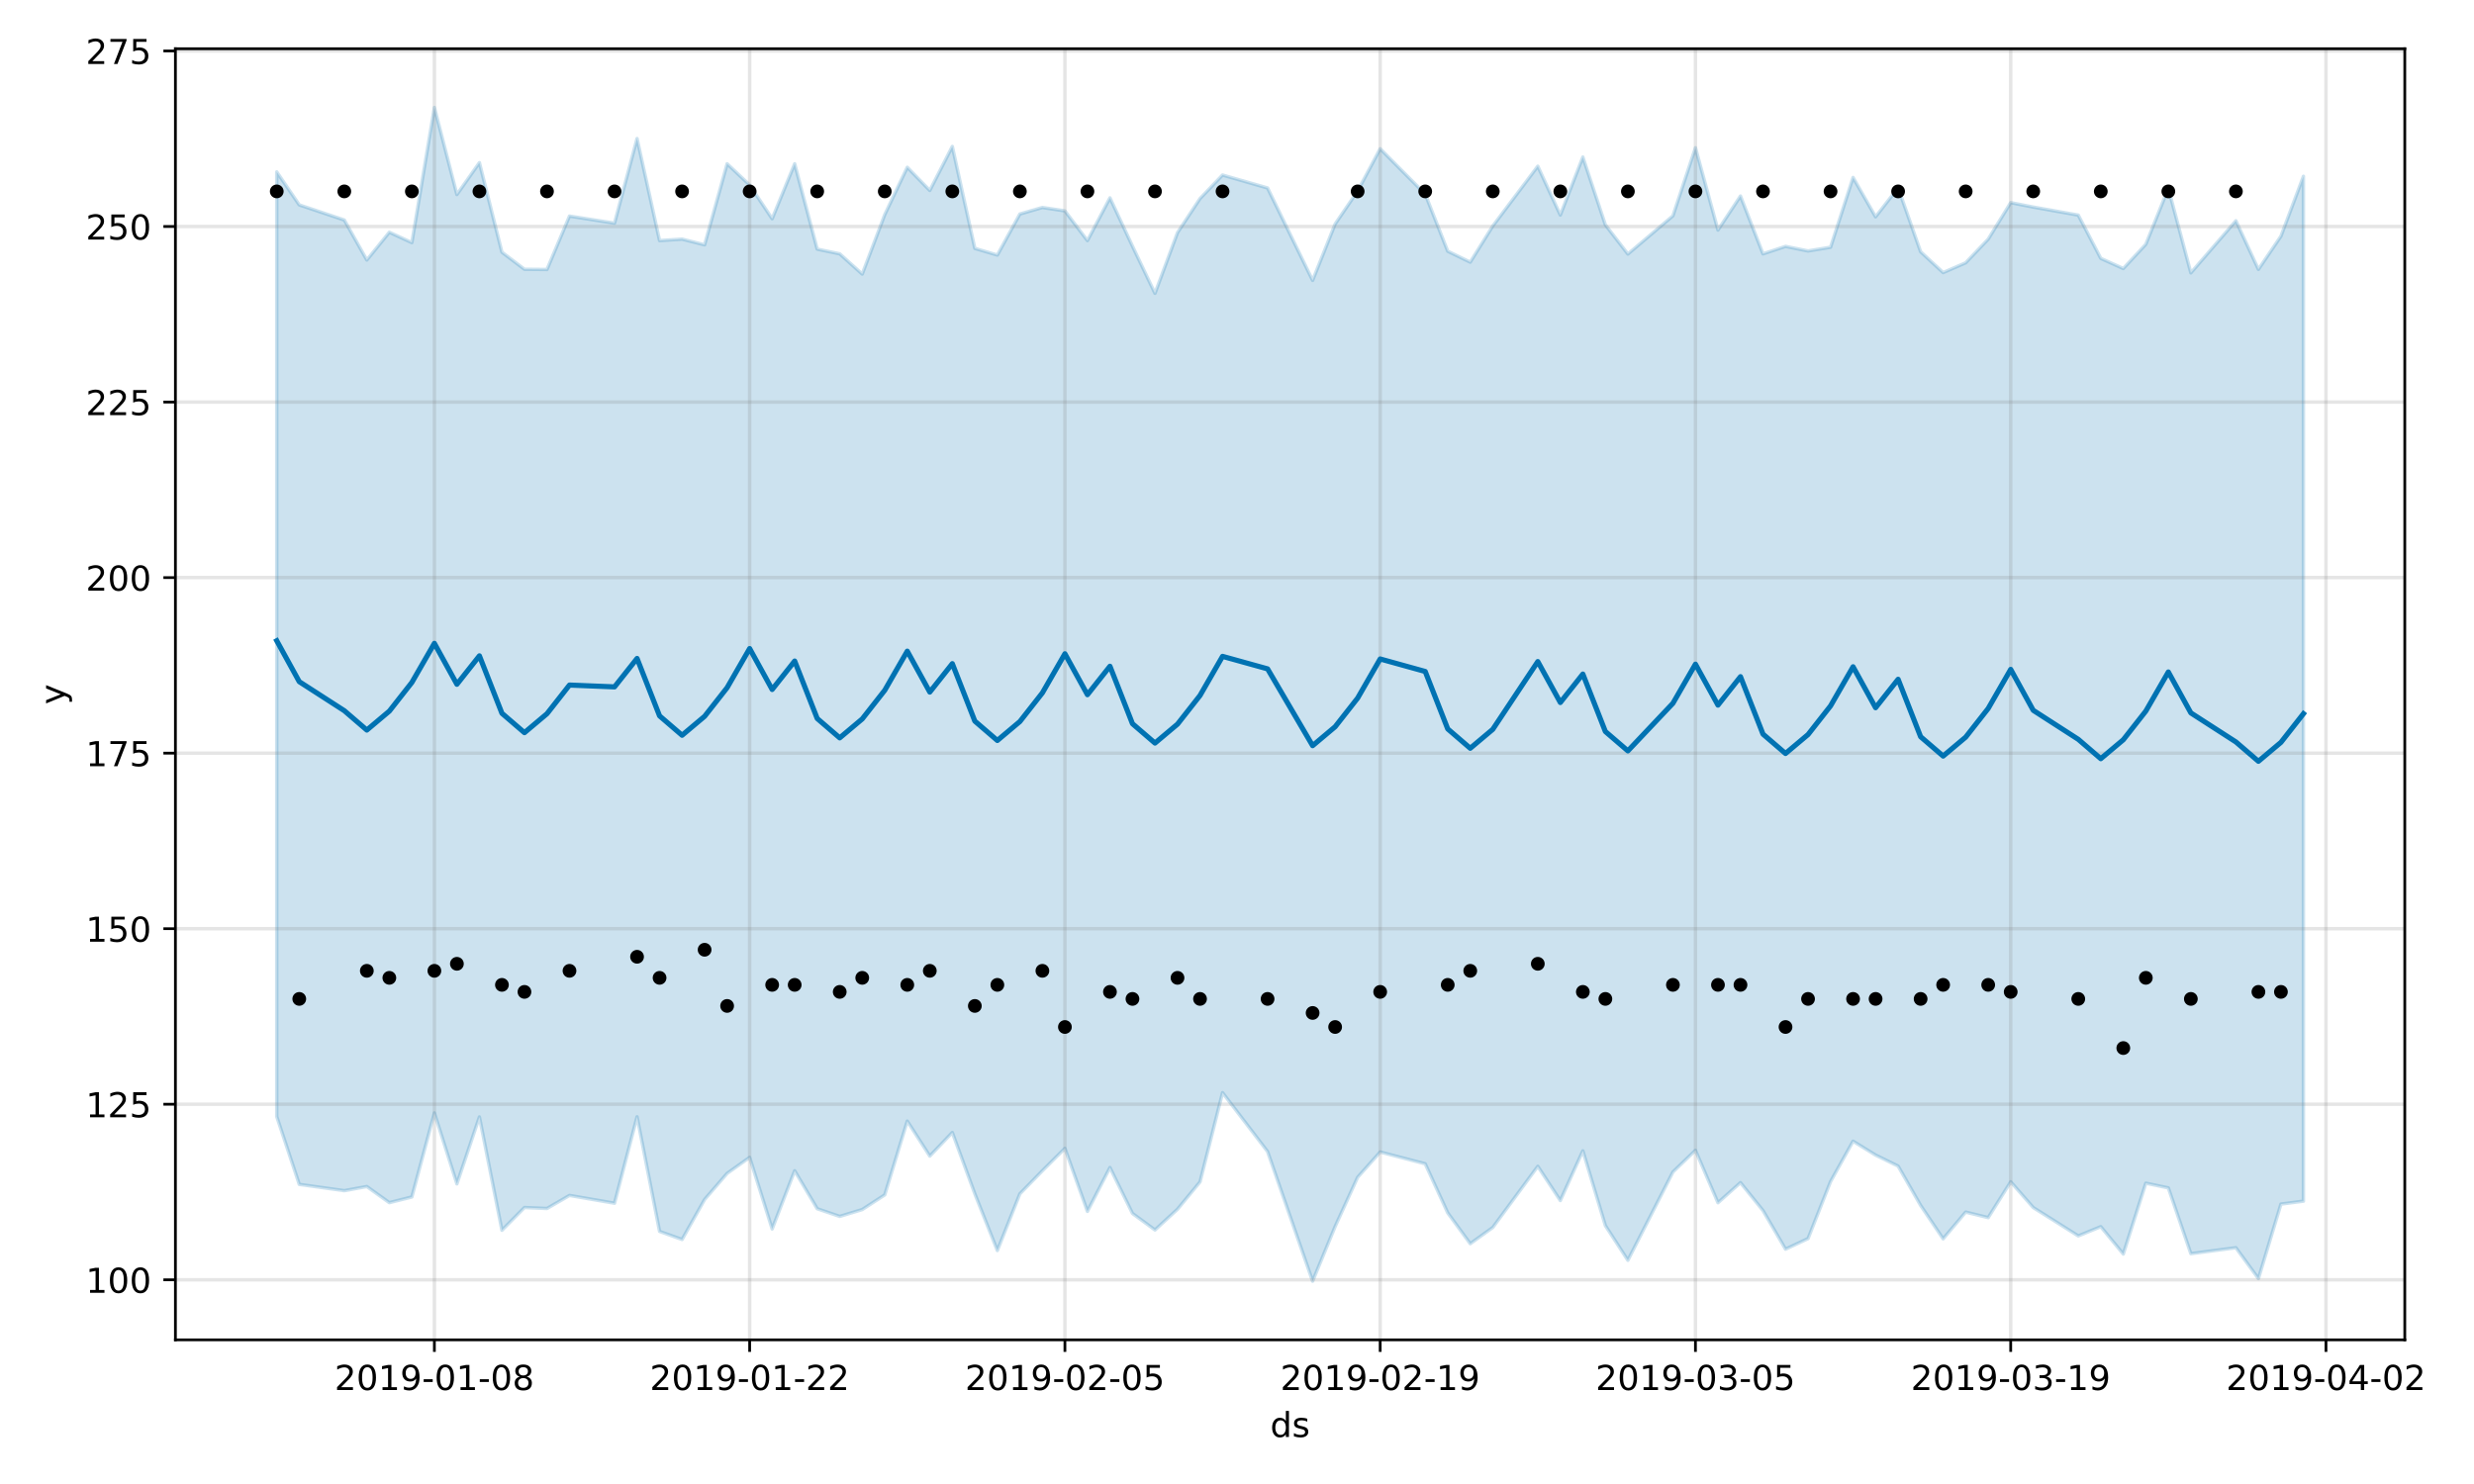 <?xml version="1.0" encoding="utf-8" standalone="no"?>
<!DOCTYPE svg PUBLIC "-//W3C//DTD SVG 1.1//EN"
  "http://www.w3.org/Graphics/SVG/1.1/DTD/svg11.dtd">
<!-- Created with matplotlib (https://matplotlib.org/) -->
<svg height="432pt" version="1.1" viewBox="0 0 720 432" width="720pt" xmlns="http://www.w3.org/2000/svg" xmlns:xlink="http://www.w3.org/1999/xlink">
 <defs>
  <style type="text/css">
*{stroke-linecap:butt;stroke-linejoin:round;}
  </style>
 </defs>
 <g id="figure_1">
  <g id="patch_1">
   <path d="M 0 432 
L 720 432 
L 720 0 
L 0 0 
z
" style="fill:#ffffff;"/>
  </g>
  <g id="axes_1">
   <g id="patch_2">
    <path d="M 51.05 390.04 
L 699.857 390.04 
L 699.857 14.192 
L 51.05 14.192 
z
" style="fill:#ffffff;"/>
   </g>
   <g id="PolyCollection_1">
    <defs>
     <path d="M 80.541 -381.961 
L 80.541 -106.965 
L 87.095 -87.22 
L 100.202 -85.388 
L 106.756 -86.595 
L 113.309 -81.899 
L 119.863 -83.554 
L 126.417 -108.017 
L 132.97 -87.37 
L 139.524 -106.855 
L 146.077 -73.859 
L 152.631 -80.482 
L 159.185 -80.2 
L 165.738 -84.002 
L 178.845 -81.733 
L 185.399 -106.9 
L 191.953 -73.528 
L 198.506 -71.175 
L 205.06 -82.811 
L 211.613 -90.42 
L 218.167 -95.082 
L 224.721 -74.244 
L 231.274 -91.189 
L 237.828 -80.135 
L 244.381 -77.892 
L 250.935 -79.891 
L 257.489 -84.164 
L 264.042 -105.638 
L 270.596 -95.454 
L 277.15 -102.32 
L 283.703 -84.478 
L 290.257 -67.965 
L 296.81 -84.469 
L 303.364 -91.191 
L 309.918 -97.712 
L 316.471 -79.357 
L 323.025 -92.125 
L 329.578 -78.762 
L 336.132 -73.948 
L 342.686 -79.985 
L 349.239 -87.945 
L 355.793 -113.918 
L 368.9 -96.771 
L 382.007 -59.044 
L 388.561 -74.951 
L 395.114 -89.29 
L 401.668 -96.642 
L 414.775 -93.215 
L 421.329 -78.928 
L 427.883 -69.954 
L 434.436 -74.672 
L 447.543 -92.481 
L 454.097 -82.511 
L 460.651 -96.986 
L 467.204 -75.221 
L 473.758 -65.12 
L 486.865 -90.821 
L 493.419 -97.144 
L 499.972 -81.876 
L 506.526 -87.729 
L 513.079 -79.594 
L 519.633 -68.364 
L 526.187 -71.439 
L 532.74 -88.031 
L 539.294 -99.785 
L 545.847 -95.747 
L 552.401 -92.546 
L 558.955 -81.097 
L 565.508 -71.363 
L 572.062 -79.149 
L 578.616 -77.54 
L 585.169 -87.978 
L 591.723 -80.483 
L 604.83 -72.22 
L 611.384 -74.907 
L 617.937 -66.943 
L 624.491 -87.567 
L 631.044 -86.19 
L 637.598 -67.055 
L 650.705 -68.778 
L 657.259 -59.793 
L 663.812 -81.479 
L 670.366 -82.335 
L 670.366 -380.684 
L 670.366 -380.684 
L 663.812 -363.248 
L 657.259 -353.584 
L 650.705 -367.735 
L 637.598 -352.567 
L 631.044 -377.176 
L 624.491 -360.883 
L 617.937 -353.833 
L 611.384 -356.79 
L 604.83 -369.386 
L 591.723 -371.724 
L 585.169 -373.012 
L 578.616 -362.379 
L 572.062 -355.507 
L 565.508 -352.65 
L 558.955 -358.718 
L 552.401 -377.33 
L 545.847 -368.879 
L 539.294 -380.339 
L 532.74 -360.029 
L 526.187 -358.954 
L 519.633 -360.276 
L 513.079 -358.105 
L 506.526 -374.93 
L 499.972 -365.018 
L 493.419 -388.988 
L 486.865 -369.171 
L 473.758 -358.052 
L 467.204 -366.549 
L 460.651 -386.278 
L 454.097 -369.403 
L 447.543 -383.617 
L 434.436 -366.199 
L 427.883 -355.688 
L 421.329 -358.873 
L 414.775 -375.498 
L 401.668 -388.705 
L 395.114 -376.38 
L 388.561 -366.792 
L 382.007 -350.381 
L 368.9 -377.278 
L 355.793 -381.047 
L 349.239 -374.193 
L 342.686 -364.272 
L 336.132 -346.606 
L 329.578 -360.343 
L 323.025 -374.4 
L 316.471 -361.958 
L 309.918 -370.61 
L 303.364 -371.602 
L 296.81 -369.702 
L 290.257 -357.757 
L 283.703 -359.694 
L 277.15 -389.368 
L 270.596 -376.554 
L 264.042 -383.301 
L 257.489 -369.514 
L 250.935 -352.215 
L 244.381 -358.113 
L 237.828 -359.48 
L 231.274 -384.328 
L 224.721 -368.319 
L 218.167 -378.143 
L 211.613 -384.326 
L 205.06 -360.737 
L 198.506 -362.393 
L 191.953 -361.964 
L 185.399 -391.668 
L 178.845 -367.038 
L 165.738 -369.095 
L 159.185 -353.557 
L 152.631 -353.618 
L 146.077 -358.591 
L 139.524 -384.654 
L 132.97 -375.37 
L 126.417 -400.724 
L 119.863 -361.371 
L 113.309 -364.392 
L 106.756 -356.31 
L 100.202 -367.963 
L 87.095 -372.356 
L 80.541 -381.961 
z
" id="mb24830b7b4" style="stroke:#0072b2;stroke-opacity:0.2;"/>
    </defs>
    <g clip-path="url(#p0cc933bf8e)">
     <use style="fill:#0072b2;fill-opacity:0.2;stroke:#0072b2;stroke-opacity:0.2;" x="0" xlink:href="#mb24830b7b4" y="432"/>
    </g>
   </g>
   <g id="matplotlib.axis_1">
    <g id="xtick_1">
     <g id="line2d_1">
      <path clip-path="url(#p0cc933bf8e)" d="M 126.417 390.04 
L 126.417 14.192 
" style="fill:none;stroke:#808080;stroke-linecap:square;stroke-opacity:0.2;"/>
     </g>
     <g id="line2d_2">
      <defs>
       <path d="M 0 0 
L 0 3.5 
" id="mb7af67a6b6" style="stroke:#000000;stroke-width:0.8;"/>
      </defs>
      <g>
       <use style="stroke:#000000;stroke-width:0.8;" x="126.417" xlink:href="#mb7af67a6b6" y="390.04"/>
      </g>
     </g>
     <g id="text_1">
      <!-- 2019-01-08 -->
      <defs>
       <path d="M 19.188 8.297 
L 53.609 8.297 
L 53.609 0 
L 7.328 0 
L 7.328 8.297 
Q 12.938 14.109 22.625 23.891 
Q 32.328 33.688 34.812 36.531 
Q 39.547 41.844 41.422 45.531 
Q 43.312 49.219 43.312 52.781 
Q 43.312 58.594 39.234 62.25 
Q 35.156 65.922 28.609 65.922 
Q 23.969 65.922 18.812 64.312 
Q 13.672 62.703 7.812 59.422 
L 7.812 69.391 
Q 13.766 71.781 18.938 73 
Q 24.125 74.219 28.422 74.219 
Q 39.75 74.219 46.484 68.547 
Q 53.219 62.891 53.219 53.422 
Q 53.219 48.922 51.531 44.891 
Q 49.859 40.875 45.406 35.406 
Q 44.188 33.984 37.641 27.219 
Q 31.109 20.453 19.188 8.297 
z
" id="DejaVuSans-50"/>
       <path d="M 31.781 66.406 
Q 24.172 66.406 20.328 58.906 
Q 16.5 51.422 16.5 36.375 
Q 16.5 21.391 20.328 13.891 
Q 24.172 6.391 31.781 6.391 
Q 39.453 6.391 43.281 13.891 
Q 47.125 21.391 47.125 36.375 
Q 47.125 51.422 43.281 58.906 
Q 39.453 66.406 31.781 66.406 
z
M 31.781 74.219 
Q 44.047 74.219 50.516 64.516 
Q 56.984 54.828 56.984 36.375 
Q 56.984 17.969 50.516 8.266 
Q 44.047 -1.422 31.781 -1.422 
Q 19.531 -1.422 13.062 8.266 
Q 6.594 17.969 6.594 36.375 
Q 6.594 54.828 13.062 64.516 
Q 19.531 74.219 31.781 74.219 
z
" id="DejaVuSans-48"/>
       <path d="M 12.406 8.297 
L 28.516 8.297 
L 28.516 63.922 
L 10.984 60.406 
L 10.984 69.391 
L 28.422 72.906 
L 38.281 72.906 
L 38.281 8.297 
L 54.391 8.297 
L 54.391 0 
L 12.406 0 
z
" id="DejaVuSans-49"/>
       <path d="M 10.984 1.516 
L 10.984 10.5 
Q 14.703 8.734 18.5 7.812 
Q 22.312 6.891 25.984 6.891 
Q 35.75 6.891 40.891 13.453 
Q 46.047 20.016 46.781 33.406 
Q 43.953 29.203 39.594 26.953 
Q 35.25 24.703 29.984 24.703 
Q 19.047 24.703 12.672 31.312 
Q 6.297 37.938 6.297 49.422 
Q 6.297 60.641 12.938 67.422 
Q 19.578 74.219 30.609 74.219 
Q 43.266 74.219 49.922 64.516 
Q 56.594 54.828 56.594 36.375 
Q 56.594 19.141 48.406 8.859 
Q 40.234 -1.422 26.422 -1.422 
Q 22.703 -1.422 18.891 -0.688 
Q 15.094 0.047 10.984 1.516 
z
M 30.609 32.422 
Q 37.25 32.422 41.125 36.953 
Q 45.016 41.5 45.016 49.422 
Q 45.016 57.281 41.125 61.844 
Q 37.25 66.406 30.609 66.406 
Q 23.969 66.406 20.094 61.844 
Q 16.219 57.281 16.219 49.422 
Q 16.219 41.5 20.094 36.953 
Q 23.969 32.422 30.609 32.422 
z
" id="DejaVuSans-57"/>
       <path d="M 4.891 31.391 
L 31.203 31.391 
L 31.203 23.391 
L 4.891 23.391 
z
" id="DejaVuSans-45"/>
       <path d="M 31.781 34.625 
Q 24.75 34.625 20.719 30.859 
Q 16.703 27.094 16.703 20.516 
Q 16.703 13.922 20.719 10.156 
Q 24.75 6.391 31.781 6.391 
Q 38.812 6.391 42.859 10.172 
Q 46.922 13.969 46.922 20.516 
Q 46.922 27.094 42.891 30.859 
Q 38.875 34.625 31.781 34.625 
z
M 21.922 38.812 
Q 15.578 40.375 12.031 44.719 
Q 8.5 49.078 8.5 55.328 
Q 8.5 64.062 14.719 69.141 
Q 20.953 74.219 31.781 74.219 
Q 42.672 74.219 48.875 69.141 
Q 55.078 64.062 55.078 55.328 
Q 55.078 49.078 51.531 44.719 
Q 48 40.375 41.703 38.812 
Q 48.828 37.156 52.797 32.312 
Q 56.781 27.484 56.781 20.516 
Q 56.781 9.906 50.312 4.234 
Q 43.844 -1.422 31.781 -1.422 
Q 19.734 -1.422 13.25 4.234 
Q 6.781 9.906 6.781 20.516 
Q 6.781 27.484 10.781 32.312 
Q 14.797 37.156 21.922 38.812 
z
M 18.312 54.391 
Q 18.312 48.734 21.844 45.562 
Q 25.391 42.391 31.781 42.391 
Q 38.141 42.391 41.719 45.562 
Q 45.312 48.734 45.312 54.391 
Q 45.312 60.062 41.719 63.234 
Q 38.141 66.406 31.781 66.406 
Q 25.391 66.406 21.844 63.234 
Q 18.312 60.062 18.312 54.391 
z
" id="DejaVuSans-56"/>
      </defs>
      <g transform="translate(97.359 404.638)scale(0.1 -0.1)">
       <use xlink:href="#DejaVuSans-50"/>
       <use x="63.623" xlink:href="#DejaVuSans-48"/>
       <use x="127.246" xlink:href="#DejaVuSans-49"/>
       <use x="190.869" xlink:href="#DejaVuSans-57"/>
       <use x="254.492" xlink:href="#DejaVuSans-45"/>
       <use x="290.576" xlink:href="#DejaVuSans-48"/>
       <use x="354.199" xlink:href="#DejaVuSans-49"/>
       <use x="417.822" xlink:href="#DejaVuSans-45"/>
       <use x="453.906" xlink:href="#DejaVuSans-48"/>
       <use x="517.529" xlink:href="#DejaVuSans-56"/>
      </g>
     </g>
    </g>
    <g id="xtick_2">
     <g id="line2d_3">
      <path clip-path="url(#p0cc933bf8e)" d="M 218.167 390.04 
L 218.167 14.192 
" style="fill:none;stroke:#808080;stroke-linecap:square;stroke-opacity:0.2;"/>
     </g>
     <g id="line2d_4">
      <g>
       <use style="stroke:#000000;stroke-width:0.8;" x="218.167" xlink:href="#mb7af67a6b6" y="390.04"/>
      </g>
     </g>
     <g id="text_2">
      <!-- 2019-01-22 -->
      <g transform="translate(189.109 404.638)scale(0.1 -0.1)">
       <use xlink:href="#DejaVuSans-50"/>
       <use x="63.623" xlink:href="#DejaVuSans-48"/>
       <use x="127.246" xlink:href="#DejaVuSans-49"/>
       <use x="190.869" xlink:href="#DejaVuSans-57"/>
       <use x="254.492" xlink:href="#DejaVuSans-45"/>
       <use x="290.576" xlink:href="#DejaVuSans-48"/>
       <use x="354.199" xlink:href="#DejaVuSans-49"/>
       <use x="417.822" xlink:href="#DejaVuSans-45"/>
       <use x="453.906" xlink:href="#DejaVuSans-50"/>
       <use x="517.529" xlink:href="#DejaVuSans-50"/>
      </g>
     </g>
    </g>
    <g id="xtick_3">
     <g id="line2d_5">
      <path clip-path="url(#p0cc933bf8e)" d="M 309.918 390.04 
L 309.918 14.192 
" style="fill:none;stroke:#808080;stroke-linecap:square;stroke-opacity:0.2;"/>
     </g>
     <g id="line2d_6">
      <g>
       <use style="stroke:#000000;stroke-width:0.8;" x="309.918" xlink:href="#mb7af67a6b6" y="390.04"/>
      </g>
     </g>
     <g id="text_3">
      <!-- 2019-02-05 -->
      <defs>
       <path d="M 10.797 72.906 
L 49.516 72.906 
L 49.516 64.594 
L 19.828 64.594 
L 19.828 46.734 
Q 21.969 47.469 24.109 47.828 
Q 26.266 48.188 28.422 48.188 
Q 40.625 48.188 47.75 41.5 
Q 54.891 34.812 54.891 23.391 
Q 54.891 11.625 47.562 5.094 
Q 40.234 -1.422 26.906 -1.422 
Q 22.312 -1.422 17.547 -0.641 
Q 12.797 0.141 7.719 1.703 
L 7.719 11.625 
Q 12.109 9.234 16.797 8.062 
Q 21.484 6.891 26.703 6.891 
Q 35.156 6.891 40.078 11.328 
Q 45.016 15.766 45.016 23.391 
Q 45.016 31 40.078 35.438 
Q 35.156 39.891 26.703 39.891 
Q 22.75 39.891 18.812 39.016 
Q 14.891 38.141 10.797 36.281 
z
" id="DejaVuSans-53"/>
      </defs>
      <g transform="translate(280.86 404.638)scale(0.1 -0.1)">
       <use xlink:href="#DejaVuSans-50"/>
       <use x="63.623" xlink:href="#DejaVuSans-48"/>
       <use x="127.246" xlink:href="#DejaVuSans-49"/>
       <use x="190.869" xlink:href="#DejaVuSans-57"/>
       <use x="254.492" xlink:href="#DejaVuSans-45"/>
       <use x="290.576" xlink:href="#DejaVuSans-48"/>
       <use x="354.199" xlink:href="#DejaVuSans-50"/>
       <use x="417.822" xlink:href="#DejaVuSans-45"/>
       <use x="453.906" xlink:href="#DejaVuSans-48"/>
       <use x="517.529" xlink:href="#DejaVuSans-53"/>
      </g>
     </g>
    </g>
    <g id="xtick_4">
     <g id="line2d_7">
      <path clip-path="url(#p0cc933bf8e)" d="M 401.668 390.04 
L 401.668 14.192 
" style="fill:none;stroke:#808080;stroke-linecap:square;stroke-opacity:0.2;"/>
     </g>
     <g id="line2d_8">
      <g>
       <use style="stroke:#000000;stroke-width:0.8;" x="401.668" xlink:href="#mb7af67a6b6" y="390.04"/>
      </g>
     </g>
     <g id="text_4">
      <!-- 2019-02-19 -->
      <g transform="translate(372.61 404.638)scale(0.1 -0.1)">
       <use xlink:href="#DejaVuSans-50"/>
       <use x="63.623" xlink:href="#DejaVuSans-48"/>
       <use x="127.246" xlink:href="#DejaVuSans-49"/>
       <use x="190.869" xlink:href="#DejaVuSans-57"/>
       <use x="254.492" xlink:href="#DejaVuSans-45"/>
       <use x="290.576" xlink:href="#DejaVuSans-48"/>
       <use x="354.199" xlink:href="#DejaVuSans-50"/>
       <use x="417.822" xlink:href="#DejaVuSans-45"/>
       <use x="453.906" xlink:href="#DejaVuSans-49"/>
       <use x="517.529" xlink:href="#DejaVuSans-57"/>
      </g>
     </g>
    </g>
    <g id="xtick_5">
     <g id="line2d_9">
      <path clip-path="url(#p0cc933bf8e)" d="M 493.419 390.04 
L 493.419 14.192 
" style="fill:none;stroke:#808080;stroke-linecap:square;stroke-opacity:0.2;"/>
     </g>
     <g id="line2d_10">
      <g>
       <use style="stroke:#000000;stroke-width:0.8;" x="493.419" xlink:href="#mb7af67a6b6" y="390.04"/>
      </g>
     </g>
     <g id="text_5">
      <!-- 2019-03-05 -->
      <defs>
       <path d="M 40.578 39.312 
Q 47.656 37.797 51.625 33 
Q 55.609 28.219 55.609 21.188 
Q 55.609 10.406 48.188 4.484 
Q 40.766 -1.422 27.094 -1.422 
Q 22.516 -1.422 17.656 -0.516 
Q 12.797 0.391 7.625 2.203 
L 7.625 11.719 
Q 11.719 9.328 16.594 8.109 
Q 21.484 6.891 26.812 6.891 
Q 36.078 6.891 40.938 10.547 
Q 45.797 14.203 45.797 21.188 
Q 45.797 27.641 41.281 31.266 
Q 36.766 34.906 28.719 34.906 
L 20.219 34.906 
L 20.219 43.016 
L 29.109 43.016 
Q 36.375 43.016 40.234 45.922 
Q 44.094 48.828 44.094 54.297 
Q 44.094 59.906 40.109 62.906 
Q 36.141 65.922 28.719 65.922 
Q 24.656 65.922 20.016 65.031 
Q 15.375 64.156 9.812 62.312 
L 9.812 71.094 
Q 15.438 72.656 20.344 73.438 
Q 25.25 74.219 29.594 74.219 
Q 40.828 74.219 47.359 69.109 
Q 53.906 64.016 53.906 55.328 
Q 53.906 49.266 50.438 45.094 
Q 46.969 40.922 40.578 39.312 
z
" id="DejaVuSans-51"/>
      </defs>
      <g transform="translate(464.361 404.638)scale(0.1 -0.1)">
       <use xlink:href="#DejaVuSans-50"/>
       <use x="63.623" xlink:href="#DejaVuSans-48"/>
       <use x="127.246" xlink:href="#DejaVuSans-49"/>
       <use x="190.869" xlink:href="#DejaVuSans-57"/>
       <use x="254.492" xlink:href="#DejaVuSans-45"/>
       <use x="290.576" xlink:href="#DejaVuSans-48"/>
       <use x="354.199" xlink:href="#DejaVuSans-51"/>
       <use x="417.822" xlink:href="#DejaVuSans-45"/>
       <use x="453.906" xlink:href="#DejaVuSans-48"/>
       <use x="517.529" xlink:href="#DejaVuSans-53"/>
      </g>
     </g>
    </g>
    <g id="xtick_6">
     <g id="line2d_11">
      <path clip-path="url(#p0cc933bf8e)" d="M 585.169 390.04 
L 585.169 14.192 
" style="fill:none;stroke:#808080;stroke-linecap:square;stroke-opacity:0.2;"/>
     </g>
     <g id="line2d_12">
      <g>
       <use style="stroke:#000000;stroke-width:0.8;" x="585.169" xlink:href="#mb7af67a6b6" y="390.04"/>
      </g>
     </g>
     <g id="text_6">
      <!-- 2019-03-19 -->
      <g transform="translate(556.111 404.638)scale(0.1 -0.1)">
       <use xlink:href="#DejaVuSans-50"/>
       <use x="63.623" xlink:href="#DejaVuSans-48"/>
       <use x="127.246" xlink:href="#DejaVuSans-49"/>
       <use x="190.869" xlink:href="#DejaVuSans-57"/>
       <use x="254.492" xlink:href="#DejaVuSans-45"/>
       <use x="290.576" xlink:href="#DejaVuSans-48"/>
       <use x="354.199" xlink:href="#DejaVuSans-51"/>
       <use x="417.822" xlink:href="#DejaVuSans-45"/>
       <use x="453.906" xlink:href="#DejaVuSans-49"/>
       <use x="517.529" xlink:href="#DejaVuSans-57"/>
      </g>
     </g>
    </g>
    <g id="xtick_7">
     <g id="line2d_13">
      <path clip-path="url(#p0cc933bf8e)" d="M 676.92 390.04 
L 676.92 14.192 
" style="fill:none;stroke:#808080;stroke-linecap:square;stroke-opacity:0.2;"/>
     </g>
     <g id="line2d_14">
      <g>
       <use style="stroke:#000000;stroke-width:0.8;" x="676.92" xlink:href="#mb7af67a6b6" y="390.04"/>
      </g>
     </g>
     <g id="text_7">
      <!-- 2019-04-02 -->
      <defs>
       <path d="M 37.797 64.312 
L 12.891 25.391 
L 37.797 25.391 
z
M 35.203 72.906 
L 47.609 72.906 
L 47.609 25.391 
L 58.016 25.391 
L 58.016 17.188 
L 47.609 17.188 
L 47.609 0 
L 37.797 0 
L 37.797 17.188 
L 4.891 17.188 
L 4.891 26.703 
z
" id="DejaVuSans-52"/>
      </defs>
      <g transform="translate(647.862 404.638)scale(0.1 -0.1)">
       <use xlink:href="#DejaVuSans-50"/>
       <use x="63.623" xlink:href="#DejaVuSans-48"/>
       <use x="127.246" xlink:href="#DejaVuSans-49"/>
       <use x="190.869" xlink:href="#DejaVuSans-57"/>
       <use x="254.492" xlink:href="#DejaVuSans-45"/>
       <use x="290.576" xlink:href="#DejaVuSans-48"/>
       <use x="354.199" xlink:href="#DejaVuSans-52"/>
       <use x="417.822" xlink:href="#DejaVuSans-45"/>
       <use x="453.906" xlink:href="#DejaVuSans-48"/>
       <use x="517.529" xlink:href="#DejaVuSans-50"/>
      </g>
     </g>
    </g>
    <g id="text_8">
     <!-- ds -->
     <defs>
      <path d="M 45.406 46.391 
L 45.406 75.984 
L 54.391 75.984 
L 54.391 0 
L 45.406 0 
L 45.406 8.203 
Q 42.578 3.328 38.25 0.953 
Q 33.938 -1.422 27.875 -1.422 
Q 17.969 -1.422 11.734 6.484 
Q 5.516 14.406 5.516 27.297 
Q 5.516 40.188 11.734 48.094 
Q 17.969 56 27.875 56 
Q 33.938 56 38.25 53.625 
Q 42.578 51.266 45.406 46.391 
z
M 14.797 27.297 
Q 14.797 17.391 18.875 11.75 
Q 22.953 6.109 30.078 6.109 
Q 37.203 6.109 41.297 11.75 
Q 45.406 17.391 45.406 27.297 
Q 45.406 37.203 41.297 42.844 
Q 37.203 48.484 30.078 48.484 
Q 22.953 48.484 18.875 42.844 
Q 14.797 37.203 14.797 27.297 
z
" id="DejaVuSans-100"/>
      <path d="M 44.281 53.078 
L 44.281 44.578 
Q 40.484 46.531 36.375 47.5 
Q 32.281 48.484 27.875 48.484 
Q 21.188 48.484 17.844 46.438 
Q 14.5 44.391 14.5 40.281 
Q 14.5 37.156 16.891 35.375 
Q 19.281 33.594 26.516 31.984 
L 29.594 31.297 
Q 39.156 29.25 43.188 25.516 
Q 47.219 21.781 47.219 15.094 
Q 47.219 7.469 41.188 3.016 
Q 35.156 -1.422 24.609 -1.422 
Q 20.219 -1.422 15.453 -0.562 
Q 10.688 0.297 5.422 2 
L 5.422 11.281 
Q 10.406 8.688 15.234 7.391 
Q 20.062 6.109 24.812 6.109 
Q 31.156 6.109 34.562 8.281 
Q 37.984 10.453 37.984 14.406 
Q 37.984 18.062 35.516 20.016 
Q 33.062 21.969 24.703 23.781 
L 21.578 24.516 
Q 13.234 26.266 9.516 29.906 
Q 5.812 33.547 5.812 39.891 
Q 5.812 47.609 11.281 51.797 
Q 16.75 56 26.812 56 
Q 31.781 56 36.172 55.266 
Q 40.578 54.547 44.281 53.078 
z
" id="DejaVuSans-115"/>
     </defs>
     <g transform="translate(369.675 418.317)scale(0.1 -0.1)">
      <use xlink:href="#DejaVuSans-100"/>
      <use x="63.477" xlink:href="#DejaVuSans-115"/>
     </g>
    </g>
   </g>
   <g id="matplotlib.axis_2">
    <g id="ytick_1">
     <g id="line2d_15">
      <path clip-path="url(#p0cc933bf8e)" d="M 51.05 372.55 
L 699.857 372.55 
" style="fill:none;stroke:#808080;stroke-linecap:square;stroke-opacity:0.2;"/>
     </g>
     <g id="line2d_16">
      <defs>
       <path d="M 0 0 
L -3.5 0 
" id="m0c2d694236" style="stroke:#000000;stroke-width:0.8;"/>
      </defs>
      <g>
       <use style="stroke:#000000;stroke-width:0.8;" x="51.05" xlink:href="#m0c2d694236" y="372.55"/>
      </g>
     </g>
     <g id="text_9">
      <!-- 100 -->
      <g transform="translate(24.962 376.349)scale(0.1 -0.1)">
       <use xlink:href="#DejaVuSans-49"/>
       <use x="63.623" xlink:href="#DejaVuSans-48"/>
       <use x="127.246" xlink:href="#DejaVuSans-48"/>
      </g>
     </g>
    </g>
    <g id="ytick_2">
     <g id="line2d_17">
      <path clip-path="url(#p0cc933bf8e)" d="M 51.05 321.448 
L 699.857 321.448 
" style="fill:none;stroke:#808080;stroke-linecap:square;stroke-opacity:0.2;"/>
     </g>
     <g id="line2d_18">
      <g>
       <use style="stroke:#000000;stroke-width:0.8;" x="51.05" xlink:href="#m0c2d694236" y="321.448"/>
      </g>
     </g>
     <g id="text_10">
      <!-- 125 -->
      <g transform="translate(24.962 325.247)scale(0.1 -0.1)">
       <use xlink:href="#DejaVuSans-49"/>
       <use x="63.623" xlink:href="#DejaVuSans-50"/>
       <use x="127.246" xlink:href="#DejaVuSans-53"/>
      </g>
     </g>
    </g>
    <g id="ytick_3">
     <g id="line2d_19">
      <path clip-path="url(#p0cc933bf8e)" d="M 51.05 270.345 
L 699.857 270.345 
" style="fill:none;stroke:#808080;stroke-linecap:square;stroke-opacity:0.2;"/>
     </g>
     <g id="line2d_20">
      <g>
       <use style="stroke:#000000;stroke-width:0.8;" x="51.05" xlink:href="#m0c2d694236" y="270.345"/>
      </g>
     </g>
     <g id="text_11">
      <!-- 150 -->
      <g transform="translate(24.962 274.145)scale(0.1 -0.1)">
       <use xlink:href="#DejaVuSans-49"/>
       <use x="63.623" xlink:href="#DejaVuSans-53"/>
       <use x="127.246" xlink:href="#DejaVuSans-48"/>
      </g>
     </g>
    </g>
    <g id="ytick_4">
     <g id="line2d_21">
      <path clip-path="url(#p0cc933bf8e)" d="M 51.05 219.243 
L 699.857 219.243 
" style="fill:none;stroke:#808080;stroke-linecap:square;stroke-opacity:0.2;"/>
     </g>
     <g id="line2d_22">
      <g>
       <use style="stroke:#000000;stroke-width:0.8;" x="51.05" xlink:href="#m0c2d694236" y="219.243"/>
      </g>
     </g>
     <g id="text_12">
      <!-- 175 -->
      <defs>
       <path d="M 8.203 72.906 
L 55.078 72.906 
L 55.078 68.703 
L 28.609 0 
L 18.312 0 
L 43.219 64.594 
L 8.203 64.594 
z
" id="DejaVuSans-55"/>
      </defs>
      <g transform="translate(24.962 223.042)scale(0.1 -0.1)">
       <use xlink:href="#DejaVuSans-49"/>
       <use x="63.623" xlink:href="#DejaVuSans-55"/>
       <use x="127.246" xlink:href="#DejaVuSans-53"/>
      </g>
     </g>
    </g>
    <g id="ytick_5">
     <g id="line2d_23">
      <path clip-path="url(#p0cc933bf8e)" d="M 51.05 168.141 
L 699.857 168.141 
" style="fill:none;stroke:#808080;stroke-linecap:square;stroke-opacity:0.2;"/>
     </g>
     <g id="line2d_24">
      <g>
       <use style="stroke:#000000;stroke-width:0.8;" x="51.05" xlink:href="#m0c2d694236" y="168.141"/>
      </g>
     </g>
     <g id="text_13">
      <!-- 200 -->
      <g transform="translate(24.962 171.94)scale(0.1 -0.1)">
       <use xlink:href="#DejaVuSans-50"/>
       <use x="63.623" xlink:href="#DejaVuSans-48"/>
       <use x="127.246" xlink:href="#DejaVuSans-48"/>
      </g>
     </g>
    </g>
    <g id="ytick_6">
     <g id="line2d_25">
      <path clip-path="url(#p0cc933bf8e)" d="M 51.05 117.038 
L 699.857 117.038 
" style="fill:none;stroke:#808080;stroke-linecap:square;stroke-opacity:0.2;"/>
     </g>
     <g id="line2d_26">
      <g>
       <use style="stroke:#000000;stroke-width:0.8;" x="51.05" xlink:href="#m0c2d694236" y="117.038"/>
      </g>
     </g>
     <g id="text_14">
      <!-- 225 -->
      <g transform="translate(24.962 120.838)scale(0.1 -0.1)">
       <use xlink:href="#DejaVuSans-50"/>
       <use x="63.623" xlink:href="#DejaVuSans-50"/>
       <use x="127.246" xlink:href="#DejaVuSans-53"/>
      </g>
     </g>
    </g>
    <g id="ytick_7">
     <g id="line2d_27">
      <path clip-path="url(#p0cc933bf8e)" d="M 51.05 65.936 
L 699.857 65.936 
" style="fill:none;stroke:#808080;stroke-linecap:square;stroke-opacity:0.2;"/>
     </g>
     <g id="line2d_28">
      <g>
       <use style="stroke:#000000;stroke-width:0.8;" x="51.05" xlink:href="#m0c2d694236" y="65.936"/>
      </g>
     </g>
     <g id="text_15">
      <!-- 250 -->
      <g transform="translate(24.962 69.735)scale(0.1 -0.1)">
       <use xlink:href="#DejaVuSans-50"/>
       <use x="63.623" xlink:href="#DejaVuSans-53"/>
       <use x="127.246" xlink:href="#DejaVuSans-48"/>
      </g>
     </g>
    </g>
    <g id="ytick_8">
     <g id="line2d_29">
      <path clip-path="url(#p0cc933bf8e)" d="M 51.05 14.834 
L 699.857 14.834 
" style="fill:none;stroke:#808080;stroke-linecap:square;stroke-opacity:0.2;"/>
     </g>
     <g id="line2d_30">
      <g>
       <use style="stroke:#000000;stroke-width:0.8;" x="51.05" xlink:href="#m0c2d694236" y="14.834"/>
      </g>
     </g>
     <g id="text_16">
      <!-- 275 -->
      <g transform="translate(24.962 18.633)scale(0.1 -0.1)">
       <use xlink:href="#DejaVuSans-50"/>
       <use x="63.623" xlink:href="#DejaVuSans-55"/>
       <use x="127.246" xlink:href="#DejaVuSans-53"/>
      </g>
     </g>
    </g>
    <g id="text_17">
     <!-- y -->
     <defs>
      <path d="M 32.172 -5.078 
Q 28.375 -14.844 24.75 -17.812 
Q 21.141 -20.797 15.094 -20.797 
L 7.906 -20.797 
L 7.906 -13.281 
L 13.188 -13.281 
Q 16.891 -13.281 18.938 -11.516 
Q 21 -9.766 23.484 -3.219 
L 25.094 0.875 
L 2.984 54.688 
L 12.5 54.688 
L 29.594 11.922 
L 46.688 54.688 
L 56.203 54.688 
z
" id="DejaVuSans-121"/>
     </defs>
     <g transform="translate(18.883 205.075)rotate(-90)scale(0.1 -0.1)">
      <use xlink:href="#DejaVuSans-121"/>
     </g>
    </g>
   </g>
   <g id="line2d_31">
    <defs>
     <path d="M 0 1.5 
C 0.398 1.5 0.779 1.342 1.061 1.061 
C 1.342 0.779 1.5 0.398 1.5 0 
C 1.5 -0.398 1.342 -0.779 1.061 -1.061 
C 0.779 -1.342 0.398 -1.5 0 -1.5 
C -0.398 -1.5 -0.779 -1.342 -1.061 -1.061 
C -1.342 -0.779 -1.5 -0.398 -1.5 0 
C -1.5 0.398 -1.342 0.779 -1.061 1.061 
C -0.779 1.342 -0.398 1.5 0 1.5 
z
" id="m95050faba9" style="stroke:#000000;"/>
    </defs>
    <g clip-path="url(#p0cc933bf8e)">
     <use style="stroke:#000000;" x="80.541" xlink:href="#m95050faba9" y="55.716"/>
     <use style="stroke:#000000;" x="87.095" xlink:href="#m95050faba9" y="290.786"/>
     <use style="stroke:#000000;" x="100.202" xlink:href="#m95050faba9" y="55.716"/>
     <use style="stroke:#000000;" x="106.756" xlink:href="#m95050faba9" y="282.61"/>
     <use style="stroke:#000000;" x="113.309" xlink:href="#m95050faba9" y="284.654"/>
     <use style="stroke:#000000;" x="119.863" xlink:href="#m95050faba9" y="55.716"/>
     <use style="stroke:#000000;" x="126.417" xlink:href="#m95050faba9" y="282.61"/>
     <use style="stroke:#000000;" x="132.97" xlink:href="#m95050faba9" y="280.566"/>
     <use style="stroke:#000000;" x="139.524" xlink:href="#m95050faba9" y="55.716"/>
     <use style="stroke:#000000;" x="146.077" xlink:href="#m95050faba9" y="286.698"/>
     <use style="stroke:#000000;" x="152.631" xlink:href="#m95050faba9" y="288.742"/>
     <use style="stroke:#000000;" x="159.185" xlink:href="#m95050faba9" y="55.716"/>
     <use style="stroke:#000000;" x="165.738" xlink:href="#m95050faba9" y="282.61"/>
     <use style="stroke:#000000;" x="178.845" xlink:href="#m95050faba9" y="55.716"/>
     <use style="stroke:#000000;" x="185.399" xlink:href="#m95050faba9" y="278.522"/>
     <use style="stroke:#000000;" x="191.953" xlink:href="#m95050faba9" y="284.654"/>
     <use style="stroke:#000000;" x="198.506" xlink:href="#m95050faba9" y="55.716"/>
     <use style="stroke:#000000;" x="205.06" xlink:href="#m95050faba9" y="276.478"/>
     <use style="stroke:#000000;" x="211.613" xlink:href="#m95050faba9" y="292.83"/>
     <use style="stroke:#000000;" x="218.167" xlink:href="#m95050faba9" y="55.716"/>
     <use style="stroke:#000000;" x="224.721" xlink:href="#m95050faba9" y="286.698"/>
     <use style="stroke:#000000;" x="231.274" xlink:href="#m95050faba9" y="286.698"/>
     <use style="stroke:#000000;" x="237.828" xlink:href="#m95050faba9" y="55.716"/>
     <use style="stroke:#000000;" x="244.381" xlink:href="#m95050faba9" y="288.742"/>
     <use style="stroke:#000000;" x="250.935" xlink:href="#m95050faba9" y="284.654"/>
     <use style="stroke:#000000;" x="257.489" xlink:href="#m95050faba9" y="55.716"/>
     <use style="stroke:#000000;" x="264.042" xlink:href="#m95050faba9" y="286.698"/>
     <use style="stroke:#000000;" x="270.596" xlink:href="#m95050faba9" y="282.61"/>
     <use style="stroke:#000000;" x="277.15" xlink:href="#m95050faba9" y="55.716"/>
     <use style="stroke:#000000;" x="283.703" xlink:href="#m95050faba9" y="292.83"/>
     <use style="stroke:#000000;" x="290.257" xlink:href="#m95050faba9" y="286.698"/>
     <use style="stroke:#000000;" x="296.81" xlink:href="#m95050faba9" y="55.716"/>
     <use style="stroke:#000000;" x="303.364" xlink:href="#m95050faba9" y="282.61"/>
     <use style="stroke:#000000;" x="309.918" xlink:href="#m95050faba9" y="298.963"/>
     <use style="stroke:#000000;" x="316.471" xlink:href="#m95050faba9" y="55.716"/>
     <use style="stroke:#000000;" x="323.025" xlink:href="#m95050faba9" y="288.742"/>
     <use style="stroke:#000000;" x="329.578" xlink:href="#m95050faba9" y="290.786"/>
     <use style="stroke:#000000;" x="336.132" xlink:href="#m95050faba9" y="55.716"/>
     <use style="stroke:#000000;" x="342.686" xlink:href="#m95050faba9" y="284.654"/>
     <use style="stroke:#000000;" x="349.239" xlink:href="#m95050faba9" y="290.786"/>
     <use style="stroke:#000000;" x="355.793" xlink:href="#m95050faba9" y="55.716"/>
     <use style="stroke:#000000;" x="368.9" xlink:href="#m95050faba9" y="290.786"/>
     <use style="stroke:#000000;" x="382.007" xlink:href="#m95050faba9" y="294.874"/>
     <use style="stroke:#000000;" x="388.561" xlink:href="#m95050faba9" y="298.963"/>
     <use style="stroke:#000000;" x="395.114" xlink:href="#m95050faba9" y="55.716"/>
     <use style="stroke:#000000;" x="401.668" xlink:href="#m95050faba9" y="288.742"/>
     <use style="stroke:#000000;" x="414.775" xlink:href="#m95050faba9" y="55.716"/>
     <use style="stroke:#000000;" x="421.329" xlink:href="#m95050faba9" y="286.698"/>
     <use style="stroke:#000000;" x="427.883" xlink:href="#m95050faba9" y="282.61"/>
     <use style="stroke:#000000;" x="434.436" xlink:href="#m95050faba9" y="55.716"/>
     <use style="stroke:#000000;" x="447.543" xlink:href="#m95050faba9" y="280.566"/>
     <use style="stroke:#000000;" x="454.097" xlink:href="#m95050faba9" y="55.716"/>
     <use style="stroke:#000000;" x="460.651" xlink:href="#m95050faba9" y="288.742"/>
     <use style="stroke:#000000;" x="467.204" xlink:href="#m95050faba9" y="290.786"/>
     <use style="stroke:#000000;" x="473.758" xlink:href="#m95050faba9" y="55.716"/>
     <use style="stroke:#000000;" x="486.865" xlink:href="#m95050faba9" y="286.698"/>
     <use style="stroke:#000000;" x="493.419" xlink:href="#m95050faba9" y="55.716"/>
     <use style="stroke:#000000;" x="499.972" xlink:href="#m95050faba9" y="286.698"/>
     <use style="stroke:#000000;" x="506.526" xlink:href="#m95050faba9" y="286.698"/>
     <use style="stroke:#000000;" x="513.079" xlink:href="#m95050faba9" y="55.716"/>
     <use style="stroke:#000000;" x="519.633" xlink:href="#m95050faba9" y="298.963"/>
     <use style="stroke:#000000;" x="526.187" xlink:href="#m95050faba9" y="290.786"/>
     <use style="stroke:#000000;" x="532.74" xlink:href="#m95050faba9" y="55.716"/>
     <use style="stroke:#000000;" x="539.294" xlink:href="#m95050faba9" y="290.786"/>
     <use style="stroke:#000000;" x="545.847" xlink:href="#m95050faba9" y="290.786"/>
     <use style="stroke:#000000;" x="552.401" xlink:href="#m95050faba9" y="55.716"/>
     <use style="stroke:#000000;" x="558.955" xlink:href="#m95050faba9" y="290.786"/>
     <use style="stroke:#000000;" x="565.508" xlink:href="#m95050faba9" y="286.698"/>
     <use style="stroke:#000000;" x="572.062" xlink:href="#m95050faba9" y="55.716"/>
     <use style="stroke:#000000;" x="578.616" xlink:href="#m95050faba9" y="286.698"/>
     <use style="stroke:#000000;" x="585.169" xlink:href="#m95050faba9" y="288.742"/>
     <use style="stroke:#000000;" x="591.723" xlink:href="#m95050faba9" y="55.716"/>
     <use style="stroke:#000000;" x="604.83" xlink:href="#m95050faba9" y="290.786"/>
     <use style="stroke:#000000;" x="611.384" xlink:href="#m95050faba9" y="55.716"/>
     <use style="stroke:#000000;" x="617.937" xlink:href="#m95050faba9" y="305.095"/>
     <use style="stroke:#000000;" x="624.491" xlink:href="#m95050faba9" y="284.654"/>
     <use style="stroke:#000000;" x="631.044" xlink:href="#m95050faba9" y="55.716"/>
     <use style="stroke:#000000;" x="637.598" xlink:href="#m95050faba9" y="290.786"/>
     <use style="stroke:#000000;" x="650.705" xlink:href="#m95050faba9" y="55.716"/>
     <use style="stroke:#000000;" x="657.259" xlink:href="#m95050faba9" y="288.742"/>
     <use style="stroke:#000000;" x="663.812" xlink:href="#m95050faba9" y="288.742"/>
    </g>
   </g>
   <g id="line2d_32">
    <path clip-path="url(#p0cc933bf8e)" d="M 80.541 186.526 
L 87.095 198.439 
L 100.202 206.887 
L 106.756 212.523 
L 113.309 207.013 
L 119.863 198.665 
L 126.417 187.284 
L 132.97 199.197 
L 139.524 190.921 
L 146.077 207.645 
L 152.631 213.28 
L 159.185 207.77 
L 165.738 199.423 
L 178.845 199.955 
L 185.399 191.679 
L 191.953 208.403 
L 198.506 214.038 
L 205.06 208.528 
L 211.613 200.181 
L 218.167 188.799 
L 224.721 200.712 
L 231.274 192.436 
L 237.828 209.161 
L 244.381 214.796 
L 250.935 209.286 
L 257.489 200.938 
L 264.042 189.557 
L 270.596 201.47 
L 277.15 193.194 
L 283.703 209.918 
L 290.257 215.554 
L 296.81 210.044 
L 303.364 201.696 
L 309.918 190.315 
L 316.471 202.228 
L 323.025 193.952 
L 329.578 210.676 
L 336.132 216.311 
L 342.686 210.801 
L 349.239 202.454 
L 355.793 191.072 
L 368.9 194.71 
L 382.007 217.069 
L 388.561 211.559 
L 395.114 203.212 
L 401.668 191.83 
L 414.775 195.467 
L 421.329 212.192 
L 427.883 217.827 
L 434.436 212.317 
L 447.543 192.588 
L 454.097 204.501 
L 460.651 196.225 
L 467.204 212.949 
L 473.758 218.585 
L 486.865 204.727 
L 493.419 193.346 
L 499.972 205.259 
L 506.526 196.983 
L 513.079 213.707 
L 519.633 219.342 
L 526.187 213.832 
L 532.74 205.485 
L 539.294 194.103 
L 545.847 206.017 
L 552.401 197.741 
L 558.955 214.465 
L 565.508 220.1 
L 572.062 214.59 
L 578.616 206.243 
L 585.169 194.861 
L 591.723 206.774 
L 604.83 215.223 
L 611.384 220.858 
L 617.937 215.348 
L 624.491 207 
L 631.044 195.619 
L 637.598 207.532 
L 650.705 215.98 
L 657.259 221.616 
L 663.812 216.106 
L 670.366 207.758 
" style="fill:none;stroke:#0072b2;stroke-linecap:square;stroke-width:1.5;"/>
   </g>
   <g id="patch_3">
    <path d="M 51.05 390.04 
L 51.05 14.192 
" style="fill:none;stroke:#000000;stroke-linecap:square;stroke-linejoin:miter;stroke-width:0.8;"/>
   </g>
   <g id="patch_4">
    <path d="M 699.857 390.04 
L 699.857 14.192 
" style="fill:none;stroke:#000000;stroke-linecap:square;stroke-linejoin:miter;stroke-width:0.8;"/>
   </g>
   <g id="patch_5">
    <path d="M 51.05 390.04 
L 699.857 390.04 
" style="fill:none;stroke:#000000;stroke-linecap:square;stroke-linejoin:miter;stroke-width:0.8;"/>
   </g>
   <g id="patch_6">
    <path d="M 51.05 14.192 
L 699.857 14.192 
" style="fill:none;stroke:#000000;stroke-linecap:square;stroke-linejoin:miter;stroke-width:0.8;"/>
   </g>
  </g>
 </g>
 <defs>
  <clipPath id="p0cc933bf8e">
   <rect height="375.848" width="648.807" x="51.05" y="14.192"/>
  </clipPath>
 </defs>
</svg>
